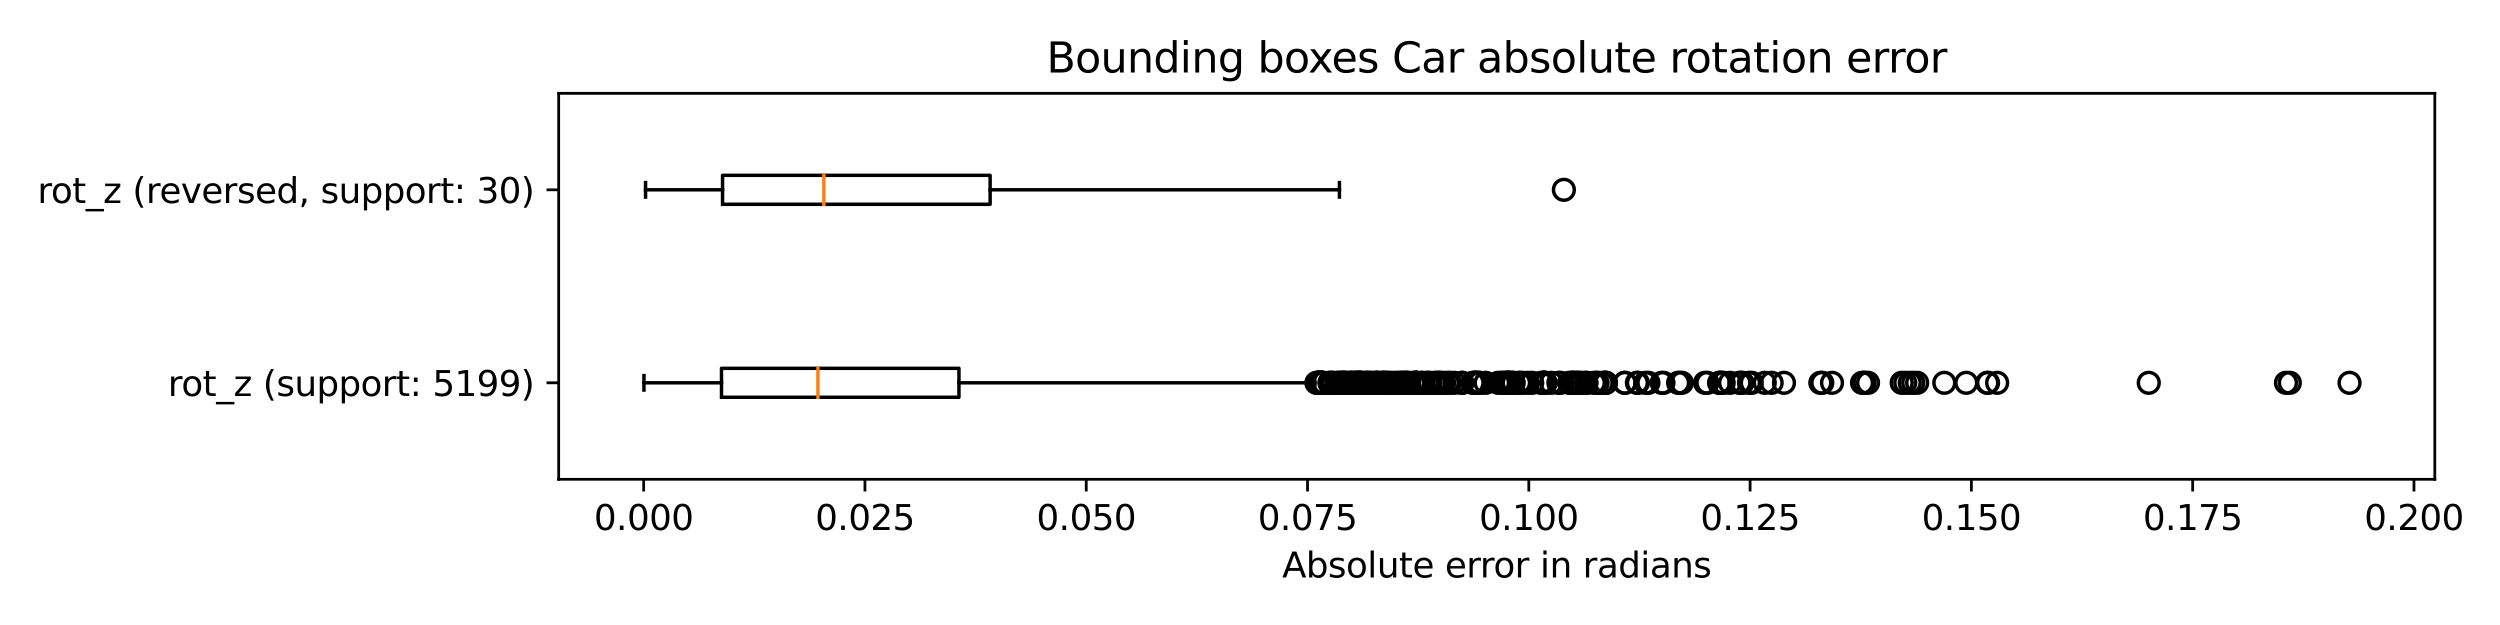 <?xml version="1.0" encoding="utf-8" standalone="no"?>
<!DOCTYPE svg PUBLIC "-//W3C//DTD SVG 1.1//EN"
  "http://www.w3.org/Graphics/SVG/1.1/DTD/svg11.dtd">
<svg xmlns:xlink="http://www.w3.org/1999/xlink" width="720pt" height="180pt" viewBox="0 0 720 180" xmlns="http://www.w3.org/2000/svg" version="1.1">
 <defs>
  <style type="text/css">*{stroke-linejoin: round; stroke-linecap: butt}</style>
 </defs>
 <g id="figure_1">
  <g id="patch_1">
   <path d="M 0 180 
L 720 180 
L 720 0 
L 0 0 
z
" style="fill: #ffffff"/>
  </g>
  <g id="axes_1">
   <g id="patch_2">
    <path d="M 160.9 138.04 
L 701.223 138.04 
L 701.223 26.88 
L 160.9 26.88 
z
" style="fill: #ffffff"/>
   </g>
   <g id="matplotlib.axis_1">
    <g id="xtick_1">
     <g id="line2d_1">
      <defs>
       <path id="m8ab676c449" d="M 0 0 
L 0 3.5 
" style="stroke: #000000; stroke-width: 0.8"/>
      </defs>
      <g>
       <use xlink:href="#m8ab676c449" x="185.374" y="138.04" style="stroke: #000000; stroke-width: 0.8"/>
      </g>
     </g>
     <g id="text_1">
      <!-- 0.000 -->
      <g transform="translate(171.06 152.638)scale(0.1 -0.1)">
       <defs>
        <path id="DejaVuSans-30" d="M 2034 4250 
Q 1547 4250 1301 3770 
Q 1056 3291 1056 2328 
Q 1056 1369 1301 889 
Q 1547 409 2034 409 
Q 2525 409 2770 889 
Q 3016 1369 3016 2328 
Q 3016 3291 2770 3770 
Q 2525 4250 2034 4250 
z
M 2034 4750 
Q 2819 4750 3233 4129 
Q 3647 3509 3647 2328 
Q 3647 1150 3233 529 
Q 2819 -91 2034 -91 
Q 1250 -91 836 529 
Q 422 1150 422 2328 
Q 422 3509 836 4129 
Q 1250 4750 2034 4750 
z
" transform="scale(0.016)"/>
        <path id="DejaVuSans-2e" d="M 684 794 
L 1344 794 
L 1344 0 
L 684 0 
L 684 794 
z
" transform="scale(0.016)"/>
       </defs>
       <use xlink:href="#DejaVuSans-30"/>
       <use xlink:href="#DejaVuSans-2e" x="63.623"/>
       <use xlink:href="#DejaVuSans-30" x="95.41"/>
       <use xlink:href="#DejaVuSans-30" x="159.033"/>
       <use xlink:href="#DejaVuSans-30" x="222.656"/>
      </g>
     </g>
    </g>
    <g id="xtick_2">
     <g id="line2d_2">
      <g>
       <use xlink:href="#m8ab676c449" x="249.105" y="138.04" style="stroke: #000000; stroke-width: 0.8"/>
      </g>
     </g>
     <g id="text_2">
      <!-- 0.025 -->
      <g transform="translate(234.791 152.638)scale(0.1 -0.1)">
       <defs>
        <path id="DejaVuSans-32" d="M 1228 531 
L 3431 531 
L 3431 0 
L 469 0 
L 469 531 
Q 828 903 1448 1529 
Q 2069 2156 2228 2338 
Q 2531 2678 2651 2914 
Q 2772 3150 2772 3378 
Q 2772 3750 2511 3984 
Q 2250 4219 1831 4219 
Q 1534 4219 1204 4116 
Q 875 4013 500 3803 
L 500 4441 
Q 881 4594 1212 4672 
Q 1544 4750 1819 4750 
Q 2544 4750 2975 4387 
Q 3406 4025 3406 3419 
Q 3406 3131 3298 2873 
Q 3191 2616 2906 2266 
Q 2828 2175 2409 1742 
Q 1991 1309 1228 531 
z
" transform="scale(0.016)"/>
        <path id="DejaVuSans-35" d="M 691 4666 
L 3169 4666 
L 3169 4134 
L 1269 4134 
L 1269 2991 
Q 1406 3038 1543 3061 
Q 1681 3084 1819 3084 
Q 2600 3084 3056 2656 
Q 3513 2228 3513 1497 
Q 3513 744 3044 326 
Q 2575 -91 1722 -91 
Q 1428 -91 1123 -41 
Q 819 9 494 109 
L 494 744 
Q 775 591 1075 516 
Q 1375 441 1709 441 
Q 2250 441 2565 725 
Q 2881 1009 2881 1497 
Q 2881 1984 2565 2268 
Q 2250 2553 1709 2553 
Q 1456 2553 1204 2497 
Q 953 2441 691 2322 
L 691 4666 
z
" transform="scale(0.016)"/>
       </defs>
       <use xlink:href="#DejaVuSans-30"/>
       <use xlink:href="#DejaVuSans-2e" x="63.623"/>
       <use xlink:href="#DejaVuSans-30" x="95.41"/>
       <use xlink:href="#DejaVuSans-32" x="159.033"/>
       <use xlink:href="#DejaVuSans-35" x="222.656"/>
      </g>
     </g>
    </g>
    <g id="xtick_3">
     <g id="line2d_3">
      <g>
       <use xlink:href="#m8ab676c449" x="312.836" y="138.04" style="stroke: #000000; stroke-width: 0.8"/>
      </g>
     </g>
     <g id="text_3">
      <!-- 0.050 -->
      <g transform="translate(298.522 152.638)scale(0.1 -0.1)">
       <use xlink:href="#DejaVuSans-30"/>
       <use xlink:href="#DejaVuSans-2e" x="63.623"/>
       <use xlink:href="#DejaVuSans-30" x="95.41"/>
       <use xlink:href="#DejaVuSans-35" x="159.033"/>
       <use xlink:href="#DejaVuSans-30" x="222.656"/>
      </g>
     </g>
    </g>
    <g id="xtick_4">
     <g id="line2d_4">
      <g>
       <use xlink:href="#m8ab676c449" x="376.567" y="138.04" style="stroke: #000000; stroke-width: 0.8"/>
      </g>
     </g>
     <g id="text_4">
      <!-- 0.075 -->
      <g transform="translate(362.252 152.638)scale(0.1 -0.1)">
       <defs>
        <path id="DejaVuSans-37" d="M 525 4666 
L 3525 4666 
L 3525 4397 
L 1831 0 
L 1172 0 
L 2766 4134 
L 525 4134 
L 525 4666 
z
" transform="scale(0.016)"/>
       </defs>
       <use xlink:href="#DejaVuSans-30"/>
       <use xlink:href="#DejaVuSans-2e" x="63.623"/>
       <use xlink:href="#DejaVuSans-30" x="95.41"/>
       <use xlink:href="#DejaVuSans-37" x="159.033"/>
       <use xlink:href="#DejaVuSans-35" x="222.656"/>
      </g>
     </g>
    </g>
    <g id="xtick_5">
     <g id="line2d_5">
      <g>
       <use xlink:href="#m8ab676c449" x="440.298" y="138.04" style="stroke: #000000; stroke-width: 0.8"/>
      </g>
     </g>
     <g id="text_5">
      <!-- 0.100 -->
      <g transform="translate(425.983 152.638)scale(0.1 -0.1)">
       <defs>
        <path id="DejaVuSans-31" d="M 794 531 
L 1825 531 
L 1825 4091 
L 703 3866 
L 703 4441 
L 1819 4666 
L 2450 4666 
L 2450 531 
L 3481 531 
L 3481 0 
L 794 0 
L 794 531 
z
" transform="scale(0.016)"/>
       </defs>
       <use xlink:href="#DejaVuSans-30"/>
       <use xlink:href="#DejaVuSans-2e" x="63.623"/>
       <use xlink:href="#DejaVuSans-31" x="95.41"/>
       <use xlink:href="#DejaVuSans-30" x="159.033"/>
       <use xlink:href="#DejaVuSans-30" x="222.656"/>
      </g>
     </g>
    </g>
    <g id="xtick_6">
     <g id="line2d_6">
      <g>
       <use xlink:href="#m8ab676c449" x="504.028" y="138.04" style="stroke: #000000; stroke-width: 0.8"/>
      </g>
     </g>
     <g id="text_6">
      <!-- 0.125 -->
      <g transform="translate(489.714 152.638)scale(0.1 -0.1)">
       <use xlink:href="#DejaVuSans-30"/>
       <use xlink:href="#DejaVuSans-2e" x="63.623"/>
       <use xlink:href="#DejaVuSans-31" x="95.41"/>
       <use xlink:href="#DejaVuSans-32" x="159.033"/>
       <use xlink:href="#DejaVuSans-35" x="222.656"/>
      </g>
     </g>
    </g>
    <g id="xtick_7">
     <g id="line2d_7">
      <g>
       <use xlink:href="#m8ab676c449" x="567.759" y="138.04" style="stroke: #000000; stroke-width: 0.8"/>
      </g>
     </g>
     <g id="text_7">
      <!-- 0.150 -->
      <g transform="translate(553.445 152.638)scale(0.1 -0.1)">
       <use xlink:href="#DejaVuSans-30"/>
       <use xlink:href="#DejaVuSans-2e" x="63.623"/>
       <use xlink:href="#DejaVuSans-31" x="95.41"/>
       <use xlink:href="#DejaVuSans-35" x="159.033"/>
       <use xlink:href="#DejaVuSans-30" x="222.656"/>
      </g>
     </g>
    </g>
    <g id="xtick_8">
     <g id="line2d_8">
      <g>
       <use xlink:href="#m8ab676c449" x="631.49" y="138.04" style="stroke: #000000; stroke-width: 0.8"/>
      </g>
     </g>
     <g id="text_8">
      <!-- 0.175 -->
      <g transform="translate(617.176 152.638)scale(0.1 -0.1)">
       <use xlink:href="#DejaVuSans-30"/>
       <use xlink:href="#DejaVuSans-2e" x="63.623"/>
       <use xlink:href="#DejaVuSans-31" x="95.41"/>
       <use xlink:href="#DejaVuSans-37" x="159.033"/>
       <use xlink:href="#DejaVuSans-35" x="222.656"/>
      </g>
     </g>
    </g>
    <g id="xtick_9">
     <g id="line2d_9">
      <g>
       <use xlink:href="#m8ab676c449" x="695.221" y="138.04" style="stroke: #000000; stroke-width: 0.8"/>
      </g>
     </g>
     <g id="text_9">
      <!-- 0.200 -->
      <g transform="translate(680.907 152.638)scale(0.1 -0.1)">
       <use xlink:href="#DejaVuSans-30"/>
       <use xlink:href="#DejaVuSans-2e" x="63.623"/>
       <use xlink:href="#DejaVuSans-32" x="95.41"/>
       <use xlink:href="#DejaVuSans-30" x="159.033"/>
       <use xlink:href="#DejaVuSans-30" x="222.656"/>
      </g>
     </g>
    </g>
    <g id="text_10">
     <!-- Absolute error in radians -->
     <g transform="translate(369.261 166.317)scale(0.1 -0.1)">
      <defs>
       <path id="DejaVuSans-41" d="M 2188 4044 
L 1331 1722 
L 3047 1722 
L 2188 4044 
z
M 1831 4666 
L 2547 4666 
L 4325 0 
L 3669 0 
L 3244 1197 
L 1141 1197 
L 716 0 
L 50 0 
L 1831 4666 
z
" transform="scale(0.016)"/>
       <path id="DejaVuSans-62" d="M 3116 1747 
Q 3116 2381 2855 2742 
Q 2594 3103 2138 3103 
Q 1681 3103 1420 2742 
Q 1159 2381 1159 1747 
Q 1159 1113 1420 752 
Q 1681 391 2138 391 
Q 2594 391 2855 752 
Q 3116 1113 3116 1747 
z
M 1159 2969 
Q 1341 3281 1617 3432 
Q 1894 3584 2278 3584 
Q 2916 3584 3314 3078 
Q 3713 2572 3713 1747 
Q 3713 922 3314 415 
Q 2916 -91 2278 -91 
Q 1894 -91 1617 61 
Q 1341 213 1159 525 
L 1159 0 
L 581 0 
L 581 4863 
L 1159 4863 
L 1159 2969 
z
" transform="scale(0.016)"/>
       <path id="DejaVuSans-73" d="M 2834 3397 
L 2834 2853 
Q 2591 2978 2328 3040 
Q 2066 3103 1784 3103 
Q 1356 3103 1142 2972 
Q 928 2841 928 2578 
Q 928 2378 1081 2264 
Q 1234 2150 1697 2047 
L 1894 2003 
Q 2506 1872 2764 1633 
Q 3022 1394 3022 966 
Q 3022 478 2636 193 
Q 2250 -91 1575 -91 
Q 1294 -91 989 -36 
Q 684 19 347 128 
L 347 722 
Q 666 556 975 473 
Q 1284 391 1588 391 
Q 1994 391 2212 530 
Q 2431 669 2431 922 
Q 2431 1156 2273 1281 
Q 2116 1406 1581 1522 
L 1381 1569 
Q 847 1681 609 1914 
Q 372 2147 372 2553 
Q 372 3047 722 3315 
Q 1072 3584 1716 3584 
Q 2034 3584 2315 3537 
Q 2597 3491 2834 3397 
z
" transform="scale(0.016)"/>
       <path id="DejaVuSans-6f" d="M 1959 3097 
Q 1497 3097 1228 2736 
Q 959 2375 959 1747 
Q 959 1119 1226 758 
Q 1494 397 1959 397 
Q 2419 397 2687 759 
Q 2956 1122 2956 1747 
Q 2956 2369 2687 2733 
Q 2419 3097 1959 3097 
z
M 1959 3584 
Q 2709 3584 3137 3096 
Q 3566 2609 3566 1747 
Q 3566 888 3137 398 
Q 2709 -91 1959 -91 
Q 1206 -91 779 398 
Q 353 888 353 1747 
Q 353 2609 779 3096 
Q 1206 3584 1959 3584 
z
" transform="scale(0.016)"/>
       <path id="DejaVuSans-6c" d="M 603 4863 
L 1178 4863 
L 1178 0 
L 603 0 
L 603 4863 
z
" transform="scale(0.016)"/>
       <path id="DejaVuSans-75" d="M 544 1381 
L 544 3500 
L 1119 3500 
L 1119 1403 
Q 1119 906 1312 657 
Q 1506 409 1894 409 
Q 2359 409 2629 706 
Q 2900 1003 2900 1516 
L 2900 3500 
L 3475 3500 
L 3475 0 
L 2900 0 
L 2900 538 
Q 2691 219 2414 64 
Q 2138 -91 1772 -91 
Q 1169 -91 856 284 
Q 544 659 544 1381 
z
M 1991 3584 
L 1991 3584 
z
" transform="scale(0.016)"/>
       <path id="DejaVuSans-74" d="M 1172 4494 
L 1172 3500 
L 2356 3500 
L 2356 3053 
L 1172 3053 
L 1172 1153 
Q 1172 725 1289 603 
Q 1406 481 1766 481 
L 2356 481 
L 2356 0 
L 1766 0 
Q 1100 0 847 248 
Q 594 497 594 1153 
L 594 3053 
L 172 3053 
L 172 3500 
L 594 3500 
L 594 4494 
L 1172 4494 
z
" transform="scale(0.016)"/>
       <path id="DejaVuSans-65" d="M 3597 1894 
L 3597 1613 
L 953 1613 
Q 991 1019 1311 708 
Q 1631 397 2203 397 
Q 2534 397 2845 478 
Q 3156 559 3463 722 
L 3463 178 
Q 3153 47 2828 -22 
Q 2503 -91 2169 -91 
Q 1331 -91 842 396 
Q 353 884 353 1716 
Q 353 2575 817 3079 
Q 1281 3584 2069 3584 
Q 2775 3584 3186 3129 
Q 3597 2675 3597 1894 
z
M 3022 2063 
Q 3016 2534 2758 2815 
Q 2500 3097 2075 3097 
Q 1594 3097 1305 2825 
Q 1016 2553 972 2059 
L 3022 2063 
z
" transform="scale(0.016)"/>
       <path id="DejaVuSans-20" transform="scale(0.016)"/>
       <path id="DejaVuSans-72" d="M 2631 2963 
Q 2534 3019 2420 3045 
Q 2306 3072 2169 3072 
Q 1681 3072 1420 2755 
Q 1159 2438 1159 1844 
L 1159 0 
L 581 0 
L 581 3500 
L 1159 3500 
L 1159 2956 
Q 1341 3275 1631 3429 
Q 1922 3584 2338 3584 
Q 2397 3584 2469 3576 
Q 2541 3569 2628 3553 
L 2631 2963 
z
" transform="scale(0.016)"/>
       <path id="DejaVuSans-69" d="M 603 3500 
L 1178 3500 
L 1178 0 
L 603 0 
L 603 3500 
z
M 603 4863 
L 1178 4863 
L 1178 4134 
L 603 4134 
L 603 4863 
z
" transform="scale(0.016)"/>
       <path id="DejaVuSans-6e" d="M 3513 2113 
L 3513 0 
L 2938 0 
L 2938 2094 
Q 2938 2591 2744 2837 
Q 2550 3084 2163 3084 
Q 1697 3084 1428 2787 
Q 1159 2491 1159 1978 
L 1159 0 
L 581 0 
L 581 3500 
L 1159 3500 
L 1159 2956 
Q 1366 3272 1645 3428 
Q 1925 3584 2291 3584 
Q 2894 3584 3203 3211 
Q 3513 2838 3513 2113 
z
" transform="scale(0.016)"/>
       <path id="DejaVuSans-61" d="M 2194 1759 
Q 1497 1759 1228 1600 
Q 959 1441 959 1056 
Q 959 750 1161 570 
Q 1363 391 1709 391 
Q 2188 391 2477 730 
Q 2766 1069 2766 1631 
L 2766 1759 
L 2194 1759 
z
M 3341 1997 
L 3341 0 
L 2766 0 
L 2766 531 
Q 2569 213 2275 61 
Q 1981 -91 1556 -91 
Q 1019 -91 701 211 
Q 384 513 384 1019 
Q 384 1609 779 1909 
Q 1175 2209 1959 2209 
L 2766 2209 
L 2766 2266 
Q 2766 2663 2505 2880 
Q 2244 3097 1772 3097 
Q 1472 3097 1187 3025 
Q 903 2953 641 2809 
L 641 3341 
Q 956 3463 1253 3523 
Q 1550 3584 1831 3584 
Q 2591 3584 2966 3190 
Q 3341 2797 3341 1997 
z
" transform="scale(0.016)"/>
       <path id="DejaVuSans-64" d="M 2906 2969 
L 2906 4863 
L 3481 4863 
L 3481 0 
L 2906 0 
L 2906 525 
Q 2725 213 2448 61 
Q 2172 -91 1784 -91 
Q 1150 -91 751 415 
Q 353 922 353 1747 
Q 353 2572 751 3078 
Q 1150 3584 1784 3584 
Q 2172 3584 2448 3432 
Q 2725 3281 2906 2969 
z
M 947 1747 
Q 947 1113 1208 752 
Q 1469 391 1925 391 
Q 2381 391 2643 752 
Q 2906 1113 2906 1747 
Q 2906 2381 2643 2742 
Q 2381 3103 1925 3103 
Q 1469 3103 1208 2742 
Q 947 2381 947 1747 
z
" transform="scale(0.016)"/>
      </defs>
      <use xlink:href="#DejaVuSans-41"/>
      <use xlink:href="#DejaVuSans-62" x="68.408"/>
      <use xlink:href="#DejaVuSans-73" x="131.885"/>
      <use xlink:href="#DejaVuSans-6f" x="183.984"/>
      <use xlink:href="#DejaVuSans-6c" x="245.166"/>
      <use xlink:href="#DejaVuSans-75" x="272.949"/>
      <use xlink:href="#DejaVuSans-74" x="336.328"/>
      <use xlink:href="#DejaVuSans-65" x="375.537"/>
      <use xlink:href="#DejaVuSans-20" x="437.061"/>
      <use xlink:href="#DejaVuSans-65" x="468.848"/>
      <use xlink:href="#DejaVuSans-72" x="530.371"/>
      <use xlink:href="#DejaVuSans-72" x="569.734"/>
      <use xlink:href="#DejaVuSans-6f" x="608.598"/>
      <use xlink:href="#DejaVuSans-72" x="669.779"/>
      <use xlink:href="#DejaVuSans-20" x="710.893"/>
      <use xlink:href="#DejaVuSans-69" x="742.68"/>
      <use xlink:href="#DejaVuSans-6e" x="770.463"/>
      <use xlink:href="#DejaVuSans-20" x="833.842"/>
      <use xlink:href="#DejaVuSans-72" x="865.629"/>
      <use xlink:href="#DejaVuSans-61" x="906.742"/>
      <use xlink:href="#DejaVuSans-64" x="968.021"/>
      <use xlink:href="#DejaVuSans-69" x="1031.498"/>
      <use xlink:href="#DejaVuSans-61" x="1059.281"/>
      <use xlink:href="#DejaVuSans-6e" x="1120.561"/>
      <use xlink:href="#DejaVuSans-73" x="1183.939"/>
     </g>
    </g>
   </g>
   <g id="matplotlib.axis_2">
    <g id="ytick_1">
     <g id="line2d_10">
      <defs>
       <path id="md61f427303" d="M 0 0 
L -3.5 0 
" style="stroke: #000000; stroke-width: 0.8"/>
      </defs>
      <g>
       <use xlink:href="#md61f427303" x="160.9" y="110.25" style="stroke: #000000; stroke-width: 0.8"/>
      </g>
     </g>
     <g id="text_11">
      <!-- rot_z (support: 5199) -->
      <g transform="translate(48.355 114.044)scale(0.1 -0.1)">
       <defs>
        <path id="DejaVuSans-5f" d="M 3263 -1063 
L 3263 -1509 
L -63 -1509 
L -63 -1063 
L 3263 -1063 
z
" transform="scale(0.016)"/>
        <path id="DejaVuSans-7a" d="M 353 3500 
L 3084 3500 
L 3084 2975 
L 922 459 
L 3084 459 
L 3084 0 
L 275 0 
L 275 525 
L 2438 3041 
L 353 3041 
L 353 3500 
z
" transform="scale(0.016)"/>
        <path id="DejaVuSans-28" d="M 1984 4856 
Q 1566 4138 1362 3434 
Q 1159 2731 1159 2009 
Q 1159 1288 1364 580 
Q 1569 -128 1984 -844 
L 1484 -844 
Q 1016 -109 783 600 
Q 550 1309 550 2009 
Q 550 2706 781 3412 
Q 1013 4119 1484 4856 
L 1984 4856 
z
" transform="scale(0.016)"/>
        <path id="DejaVuSans-70" d="M 1159 525 
L 1159 -1331 
L 581 -1331 
L 581 3500 
L 1159 3500 
L 1159 2969 
Q 1341 3281 1617 3432 
Q 1894 3584 2278 3584 
Q 2916 3584 3314 3078 
Q 3713 2572 3713 1747 
Q 3713 922 3314 415 
Q 2916 -91 2278 -91 
Q 1894 -91 1617 61 
Q 1341 213 1159 525 
z
M 3116 1747 
Q 3116 2381 2855 2742 
Q 2594 3103 2138 3103 
Q 1681 3103 1420 2742 
Q 1159 2381 1159 1747 
Q 1159 1113 1420 752 
Q 1681 391 2138 391 
Q 2594 391 2855 752 
Q 3116 1113 3116 1747 
z
" transform="scale(0.016)"/>
        <path id="DejaVuSans-3a" d="M 750 794 
L 1409 794 
L 1409 0 
L 750 0 
L 750 794 
z
M 750 3309 
L 1409 3309 
L 1409 2516 
L 750 2516 
L 750 3309 
z
" transform="scale(0.016)"/>
        <path id="DejaVuSans-39" d="M 703 97 
L 703 672 
Q 941 559 1184 500 
Q 1428 441 1663 441 
Q 2288 441 2617 861 
Q 2947 1281 2994 2138 
Q 2813 1869 2534 1725 
Q 2256 1581 1919 1581 
Q 1219 1581 811 2004 
Q 403 2428 403 3163 
Q 403 3881 828 4315 
Q 1253 4750 1959 4750 
Q 2769 4750 3195 4129 
Q 3622 3509 3622 2328 
Q 3622 1225 3098 567 
Q 2575 -91 1691 -91 
Q 1453 -91 1209 -44 
Q 966 3 703 97 
z
M 1959 2075 
Q 2384 2075 2632 2365 
Q 2881 2656 2881 3163 
Q 2881 3666 2632 3958 
Q 2384 4250 1959 4250 
Q 1534 4250 1286 3958 
Q 1038 3666 1038 3163 
Q 1038 2656 1286 2365 
Q 1534 2075 1959 2075 
z
" transform="scale(0.016)"/>
        <path id="DejaVuSans-29" d="M 513 4856 
L 1013 4856 
Q 1481 4119 1714 3412 
Q 1947 2706 1947 2009 
Q 1947 1309 1714 600 
Q 1481 -109 1013 -844 
L 513 -844 
Q 928 -128 1133 580 
Q 1338 1288 1338 2009 
Q 1338 2731 1133 3434 
Q 928 4138 513 4856 
z
" transform="scale(0.016)"/>
       </defs>
       <use xlink:href="#DejaVuSans-72"/>
       <use xlink:href="#DejaVuSans-6f" x="38.863"/>
       <use xlink:href="#DejaVuSans-74" x="100.045"/>
       <use xlink:href="#DejaVuSans-5f" x="139.254"/>
       <use xlink:href="#DejaVuSans-7a" x="189.254"/>
       <use xlink:href="#DejaVuSans-20" x="241.744"/>
       <use xlink:href="#DejaVuSans-28" x="273.531"/>
       <use xlink:href="#DejaVuSans-73" x="312.545"/>
       <use xlink:href="#DejaVuSans-75" x="364.645"/>
       <use xlink:href="#DejaVuSans-70" x="428.023"/>
       <use xlink:href="#DejaVuSans-70" x="491.5"/>
       <use xlink:href="#DejaVuSans-6f" x="554.977"/>
       <use xlink:href="#DejaVuSans-72" x="616.158"/>
       <use xlink:href="#DejaVuSans-74" x="657.271"/>
       <use xlink:href="#DejaVuSans-3a" x="696.48"/>
       <use xlink:href="#DejaVuSans-20" x="730.172"/>
       <use xlink:href="#DejaVuSans-35" x="761.959"/>
       <use xlink:href="#DejaVuSans-31" x="825.582"/>
       <use xlink:href="#DejaVuSans-39" x="889.205"/>
       <use xlink:href="#DejaVuSans-39" x="952.828"/>
       <use xlink:href="#DejaVuSans-29" x="1016.451"/>
      </g>
     </g>
    </g>
    <g id="ytick_2">
     <g id="line2d_11">
      <g>
       <use xlink:href="#md61f427303" x="160.9" y="54.67" style="stroke: #000000; stroke-width: 0.8"/>
      </g>
     </g>
     <g id="text_12">
      <!-- rot_z (reversed, support: 30) -->
      <g transform="translate(10.791 58.469)scale(0.1 -0.1)">
       <defs>
        <path id="DejaVuSans-76" d="M 191 3500 
L 800 3500 
L 1894 563 
L 2988 3500 
L 3597 3500 
L 2284 0 
L 1503 0 
L 191 3500 
z
" transform="scale(0.016)"/>
        <path id="DejaVuSans-2c" d="M 750 794 
L 1409 794 
L 1409 256 
L 897 -744 
L 494 -744 
L 750 256 
L 750 794 
z
" transform="scale(0.016)"/>
        <path id="DejaVuSans-33" d="M 2597 2516 
Q 3050 2419 3304 2112 
Q 3559 1806 3559 1356 
Q 3559 666 3084 287 
Q 2609 -91 1734 -91 
Q 1441 -91 1130 -33 
Q 819 25 488 141 
L 488 750 
Q 750 597 1062 519 
Q 1375 441 1716 441 
Q 2309 441 2620 675 
Q 2931 909 2931 1356 
Q 2931 1769 2642 2001 
Q 2353 2234 1838 2234 
L 1294 2234 
L 1294 2753 
L 1863 2753 
Q 2328 2753 2575 2939 
Q 2822 3125 2822 3475 
Q 2822 3834 2567 4026 
Q 2313 4219 1838 4219 
Q 1578 4219 1281 4162 
Q 984 4106 628 3988 
L 628 4550 
Q 988 4650 1302 4700 
Q 1616 4750 1894 4750 
Q 2613 4750 3031 4423 
Q 3450 4097 3450 3541 
Q 3450 3153 3228 2886 
Q 3006 2619 2597 2516 
z
" transform="scale(0.016)"/>
       </defs>
       <use xlink:href="#DejaVuSans-72"/>
       <use xlink:href="#DejaVuSans-6f" x="38.863"/>
       <use xlink:href="#DejaVuSans-74" x="100.045"/>
       <use xlink:href="#DejaVuSans-5f" x="139.254"/>
       <use xlink:href="#DejaVuSans-7a" x="189.254"/>
       <use xlink:href="#DejaVuSans-20" x="241.744"/>
       <use xlink:href="#DejaVuSans-28" x="273.531"/>
       <use xlink:href="#DejaVuSans-72" x="312.545"/>
       <use xlink:href="#DejaVuSans-65" x="351.408"/>
       <use xlink:href="#DejaVuSans-76" x="412.932"/>
       <use xlink:href="#DejaVuSans-65" x="472.111"/>
       <use xlink:href="#DejaVuSans-72" x="533.635"/>
       <use xlink:href="#DejaVuSans-73" x="574.748"/>
       <use xlink:href="#DejaVuSans-65" x="626.848"/>
       <use xlink:href="#DejaVuSans-64" x="688.371"/>
       <use xlink:href="#DejaVuSans-2c" x="751.848"/>
       <use xlink:href="#DejaVuSans-20" x="783.635"/>
       <use xlink:href="#DejaVuSans-73" x="815.422"/>
       <use xlink:href="#DejaVuSans-75" x="867.521"/>
       <use xlink:href="#DejaVuSans-70" x="930.9"/>
       <use xlink:href="#DejaVuSans-70" x="994.377"/>
       <use xlink:href="#DejaVuSans-6f" x="1057.854"/>
       <use xlink:href="#DejaVuSans-72" x="1119.035"/>
       <use xlink:href="#DejaVuSans-74" x="1160.148"/>
       <use xlink:href="#DejaVuSans-3a" x="1199.357"/>
       <use xlink:href="#DejaVuSans-20" x="1233.049"/>
       <use xlink:href="#DejaVuSans-33" x="1264.836"/>
       <use xlink:href="#DejaVuSans-30" x="1328.459"/>
       <use xlink:href="#DejaVuSans-29" x="1392.082"/>
      </g>
     </g>
    </g>
   </g>
   <g id="line2d_12">
    <path d="M 207.79 114.418 
L 207.79 106.082 
L 276.177 106.082 
L 276.177 114.418 
L 207.79 114.418 
" clip-path="url(#pf765fb5b6c)" style="fill: none; stroke: #000000; stroke-linecap: square"/>
   </g>
   <g id="line2d_13">
    <path d="M 207.79 110.25 
L 185.46 110.25 
" clip-path="url(#pf765fb5b6c)" style="fill: none; stroke: #000000; stroke-linecap: square"/>
   </g>
   <g id="line2d_14">
    <path d="M 276.177 110.25 
L 378.68 110.25 
" clip-path="url(#pf765fb5b6c)" style="fill: none; stroke: #000000; stroke-linecap: square"/>
   </g>
   <g id="line2d_15">
    <path d="M 185.46 112.334 
L 185.46 108.166 
" clip-path="url(#pf765fb5b6c)" style="fill: none; stroke: #000000; stroke-linecap: square"/>
   </g>
   <g id="line2d_16">
    <path d="M 378.68 112.334 
L 378.68 108.166 
" clip-path="url(#pf765fb5b6c)" style="fill: none; stroke: #000000; stroke-linecap: square"/>
   </g>
   <g id="line2d_17">
    <defs>
     <path id="mf47005ba13" d="M 0 3 
C 0.796 3 1.559 2.684 2.121 2.121 
C 2.684 1.559 3 0.796 3 0 
C 3 -0.796 2.684 -1.559 2.121 -2.121 
C 1.559 -2.684 0.796 -3 0 -3 
C -0.796 -3 -1.559 -2.684 -2.121 -2.121 
C -2.684 -1.559 -3 -0.796 -3 0 
C -3 0.796 -2.684 1.559 -2.121 2.121 
C -1.559 2.684 -0.796 3 0 3 
z
" style="stroke: #000000"/>
    </defs>
    <g clip-path="url(#pf765fb5b6c)">
     <use xlink:href="#mf47005ba13" x="551.002" y="110.25" style="fill-opacity: 0; stroke: #000000"/>
     <use xlink:href="#mf47005ba13" x="382.867" y="110.25" style="fill-opacity: 0; stroke: #000000"/>
     <use xlink:href="#mf47005ba13" x="424.856" y="110.25" style="fill-opacity: 0; stroke: #000000"/>
     <use xlink:href="#mf47005ba13" x="467.936" y="110.25" style="fill-opacity: 0; stroke: #000000"/>
     <use xlink:href="#mf47005ba13" x="524.257" y="110.25" style="fill-opacity: 0; stroke: #000000"/>
     <use xlink:href="#mf47005ba13" x="379.128" y="110.25" style="fill-opacity: 0; stroke: #000000"/>
     <use xlink:href="#mf47005ba13" x="403.939" y="110.25" style="fill-opacity: 0; stroke: #000000"/>
     <use xlink:href="#mf47005ba13" x="495.361" y="110.25" style="fill-opacity: 0; stroke: #000000"/>
     <use xlink:href="#mf47005ba13" x="425.258" y="110.25" style="fill-opacity: 0; stroke: #000000"/>
     <use xlink:href="#mf47005ba13" x="391.351" y="110.25" style="fill-opacity: 0; stroke: #000000"/>
     <use xlink:href="#mf47005ba13" x="446.748" y="110.25" style="fill-opacity: 0; stroke: #000000"/>
     <use xlink:href="#mf47005ba13" x="527.617" y="110.25" style="fill-opacity: 0; stroke: #000000"/>
     <use xlink:href="#mf47005ba13" x="425.022" y="110.25" style="fill-opacity: 0; stroke: #000000"/>
     <use xlink:href="#mf47005ba13" x="433.609" y="110.25" style="fill-opacity: 0; stroke: #000000"/>
     <use xlink:href="#mf47005ba13" x="395.711" y="110.25" style="fill-opacity: 0; stroke: #000000"/>
     <use xlink:href="#mf47005ba13" x="420.959" y="110.25" style="fill-opacity: 0; stroke: #000000"/>
     <use xlink:href="#mf47005ba13" x="501.832" y="110.25" style="fill-opacity: 0; stroke: #000000"/>
     <use xlink:href="#mf47005ba13" x="566.286" y="110.25" style="fill-opacity: 0; stroke: #000000"/>
     <use xlink:href="#mf47005ba13" x="559.964" y="110.25" style="fill-opacity: 0; stroke: #000000"/>
     <use xlink:href="#mf47005ba13" x="380.417" y="110.25" style="fill-opacity: 0; stroke: #000000"/>
     <use xlink:href="#mf47005ba13" x="400.918" y="110.25" style="fill-opacity: 0; stroke: #000000"/>
     <use xlink:href="#mf47005ba13" x="435.039" y="110.25" style="fill-opacity: 0; stroke: #000000"/>
     <use xlink:href="#mf47005ba13" x="444.798" y="110.25" style="fill-opacity: 0; stroke: #000000"/>
     <use xlink:href="#mf47005ba13" x="471.426" y="110.25" style="fill-opacity: 0; stroke: #000000"/>
     <use xlink:href="#mf47005ba13" x="385.4" y="110.25" style="fill-opacity: 0; stroke: #000000"/>
     <use xlink:href="#mf47005ba13" x="426.143" y="110.25" style="fill-opacity: 0; stroke: #000000"/>
     <use xlink:href="#mf47005ba13" x="438.584" y="110.25" style="fill-opacity: 0; stroke: #000000"/>
     <use xlink:href="#mf47005ba13" x="572.557" y="110.25" style="fill-opacity: 0; stroke: #000000"/>
     <use xlink:href="#mf47005ba13" x="413.713" y="110.25" style="fill-opacity: 0; stroke: #000000"/>
     <use xlink:href="#mf47005ba13" x="380.099" y="110.25" style="fill-opacity: 0; stroke: #000000"/>
     <use xlink:href="#mf47005ba13" x="444.569" y="110.25" style="fill-opacity: 0; stroke: #000000"/>
     <use xlink:href="#mf47005ba13" x="386.547" y="110.25" style="fill-opacity: 0; stroke: #000000"/>
     <use xlink:href="#mf47005ba13" x="454.95" y="110.25" style="fill-opacity: 0; stroke: #000000"/>
     <use xlink:href="#mf47005ba13" x="495.091" y="110.25" style="fill-opacity: 0; stroke: #000000"/>
     <use xlink:href="#mf47005ba13" x="453.477" y="110.25" style="fill-opacity: 0; stroke: #000000"/>
     <use xlink:href="#mf47005ba13" x="473.873" y="110.25" style="fill-opacity: 0; stroke: #000000"/>
     <use xlink:href="#mf47005ba13" x="399.321" y="110.25" style="fill-opacity: 0; stroke: #000000"/>
     <use xlink:href="#mf47005ba13" x="437.5" y="110.25" style="fill-opacity: 0; stroke: #000000"/>
     <use xlink:href="#mf47005ba13" x="658.361" y="110.25" style="fill-opacity: 0; stroke: #000000"/>
     <use xlink:href="#mf47005ba13" x="415.919" y="110.25" style="fill-opacity: 0; stroke: #000000"/>
     <use xlink:href="#mf47005ba13" x="424.947" y="110.25" style="fill-opacity: 0; stroke: #000000"/>
     <use xlink:href="#mf47005ba13" x="536.266" y="110.25" style="fill-opacity: 0; stroke: #000000"/>
     <use xlink:href="#mf47005ba13" x="444.682" y="110.25" style="fill-opacity: 0; stroke: #000000"/>
     <use xlink:href="#mf47005ba13" x="443.786" y="110.25" style="fill-opacity: 0; stroke: #000000"/>
     <use xlink:href="#mf47005ba13" x="416.97" y="110.25" style="fill-opacity: 0; stroke: #000000"/>
     <use xlink:href="#mf47005ba13" x="407.927" y="110.25" style="fill-opacity: 0; stroke: #000000"/>
     <use xlink:href="#mf47005ba13" x="510.233" y="110.25" style="fill-opacity: 0; stroke: #000000"/>
     <use xlink:href="#mf47005ba13" x="407.006" y="110.25" style="fill-opacity: 0; stroke: #000000"/>
     <use xlink:href="#mf47005ba13" x="411.059" y="110.25" style="fill-opacity: 0; stroke: #000000"/>
     <use xlink:href="#mf47005ba13" x="548.721" y="110.25" style="fill-opacity: 0; stroke: #000000"/>
     <use xlink:href="#mf47005ba13" x="390.675" y="110.25" style="fill-opacity: 0; stroke: #000000"/>
     <use xlink:href="#mf47005ba13" x="452.628" y="110.25" style="fill-opacity: 0; stroke: #000000"/>
     <use xlink:href="#mf47005ba13" x="414.713" y="110.25" style="fill-opacity: 0; stroke: #000000"/>
     <use xlink:href="#mf47005ba13" x="390.547" y="110.25" style="fill-opacity: 0; stroke: #000000"/>
     <use xlink:href="#mf47005ba13" x="387.459" y="110.25" style="fill-opacity: 0; stroke: #000000"/>
     <use xlink:href="#mf47005ba13" x="454.39" y="110.25" style="fill-opacity: 0; stroke: #000000"/>
     <use xlink:href="#mf47005ba13" x="386.842" y="110.25" style="fill-opacity: 0; stroke: #000000"/>
     <use xlink:href="#mf47005ba13" x="418.848" y="110.25" style="fill-opacity: 0; stroke: #000000"/>
     <use xlink:href="#mf47005ba13" x="396.426" y="110.25" style="fill-opacity: 0; stroke: #000000"/>
     <use xlink:href="#mf47005ba13" x="536.932" y="110.25" style="fill-opacity: 0; stroke: #000000"/>
     <use xlink:href="#mf47005ba13" x="441.276" y="110.25" style="fill-opacity: 0; stroke: #000000"/>
     <use xlink:href="#mf47005ba13" x="389.279" y="110.25" style="fill-opacity: 0; stroke: #000000"/>
     <use xlink:href="#mf47005ba13" x="474.739" y="110.25" style="fill-opacity: 0; stroke: #000000"/>
     <use xlink:href="#mf47005ba13" x="426.093" y="110.25" style="fill-opacity: 0; stroke: #000000"/>
     <use xlink:href="#mf47005ba13" x="414.875" y="110.25" style="fill-opacity: 0; stroke: #000000"/>
     <use xlink:href="#mf47005ba13" x="401.857" y="110.25" style="fill-opacity: 0; stroke: #000000"/>
     <use xlink:href="#mf47005ba13" x="434.542" y="110.25" style="fill-opacity: 0; stroke: #000000"/>
     <use xlink:href="#mf47005ba13" x="456.892" y="110.25" style="fill-opacity: 0; stroke: #000000"/>
     <use xlink:href="#mf47005ba13" x="389.415" y="110.25" style="fill-opacity: 0; stroke: #000000"/>
     <use xlink:href="#mf47005ba13" x="445.154" y="110.25" style="fill-opacity: 0; stroke: #000000"/>
     <use xlink:href="#mf47005ba13" x="399.282" y="110.25" style="fill-opacity: 0; stroke: #000000"/>
     <use xlink:href="#mf47005ba13" x="380.826" y="110.25" style="fill-opacity: 0; stroke: #000000"/>
     <use xlink:href="#mf47005ba13" x="405.201" y="110.25" style="fill-opacity: 0; stroke: #000000"/>
     <use xlink:href="#mf47005ba13" x="462.099" y="110.25" style="fill-opacity: 0; stroke: #000000"/>
     <use xlink:href="#mf47005ba13" x="393.809" y="110.25" style="fill-opacity: 0; stroke: #000000"/>
     <use xlink:href="#mf47005ba13" x="387.089" y="110.25" style="fill-opacity: 0; stroke: #000000"/>
     <use xlink:href="#mf47005ba13" x="432.723" y="110.25" style="fill-opacity: 0; stroke: #000000"/>
     <use xlink:href="#mf47005ba13" x="391.313" y="110.25" style="fill-opacity: 0; stroke: #000000"/>
     <use xlink:href="#mf47005ba13" x="404.761" y="110.25" style="fill-opacity: 0; stroke: #000000"/>
     <use xlink:href="#mf47005ba13" x="424.113" y="110.25" style="fill-opacity: 0; stroke: #000000"/>
     <use xlink:href="#mf47005ba13" x="434.386" y="110.25" style="fill-opacity: 0; stroke: #000000"/>
     <use xlink:href="#mf47005ba13" x="389.316" y="110.25" style="fill-opacity: 0; stroke: #000000"/>
     <use xlink:href="#mf47005ba13" x="380.498" y="110.25" style="fill-opacity: 0; stroke: #000000"/>
     <use xlink:href="#mf47005ba13" x="498.245" y="110.25" style="fill-opacity: 0; stroke: #000000"/>
     <use xlink:href="#mf47005ba13" x="449.366" y="110.25" style="fill-opacity: 0; stroke: #000000"/>
     <use xlink:href="#mf47005ba13" x="385.815" y="110.25" style="fill-opacity: 0; stroke: #000000"/>
     <use xlink:href="#mf47005ba13" x="459.028" y="110.25" style="fill-opacity: 0; stroke: #000000"/>
     <use xlink:href="#mf47005ba13" x="427.85" y="110.25" style="fill-opacity: 0; stroke: #000000"/>
     <use xlink:href="#mf47005ba13" x="503.714" y="110.25" style="fill-opacity: 0; stroke: #000000"/>
     <use xlink:href="#mf47005ba13" x="411.79" y="110.25" style="fill-opacity: 0; stroke: #000000"/>
     <use xlink:href="#mf47005ba13" x="380.712" y="110.25" style="fill-opacity: 0; stroke: #000000"/>
     <use xlink:href="#mf47005ba13" x="388.542" y="110.25" style="fill-opacity: 0; stroke: #000000"/>
     <use xlink:href="#mf47005ba13" x="407.878" y="110.25" style="fill-opacity: 0; stroke: #000000"/>
     <use xlink:href="#mf47005ba13" x="379.567" y="110.25" style="fill-opacity: 0; stroke: #000000"/>
     <use xlink:href="#mf47005ba13" x="380.247" y="110.25" style="fill-opacity: 0; stroke: #000000"/>
     <use xlink:href="#mf47005ba13" x="460.108" y="110.25" style="fill-opacity: 0; stroke: #000000"/>
     <use xlink:href="#mf47005ba13" x="444.361" y="110.25" style="fill-opacity: 0; stroke: #000000"/>
     <use xlink:href="#mf47005ba13" x="484.359" y="110.25" style="fill-opacity: 0; stroke: #000000"/>
     <use xlink:href="#mf47005ba13" x="504.5" y="110.25" style="fill-opacity: 0; stroke: #000000"/>
     <use xlink:href="#mf47005ba13" x="491.731" y="110.25" style="fill-opacity: 0; stroke: #000000"/>
     <use xlink:href="#mf47005ba13" x="547.689" y="110.25" style="fill-opacity: 0; stroke: #000000"/>
     <use xlink:href="#mf47005ba13" x="432.488" y="110.25" style="fill-opacity: 0; stroke: #000000"/>
     <use xlink:href="#mf47005ba13" x="483.758" y="110.25" style="fill-opacity: 0; stroke: #000000"/>
     <use xlink:href="#mf47005ba13" x="456.829" y="110.25" style="fill-opacity: 0; stroke: #000000"/>
     <use xlink:href="#mf47005ba13" x="379.685" y="110.25" style="fill-opacity: 0; stroke: #000000"/>
     <use xlink:href="#mf47005ba13" x="396.778" y="110.25" style="fill-opacity: 0; stroke: #000000"/>
     <use xlink:href="#mf47005ba13" x="434.81" y="110.25" style="fill-opacity: 0; stroke: #000000"/>
     <use xlink:href="#mf47005ba13" x="410.97" y="110.25" style="fill-opacity: 0; stroke: #000000"/>
     <use xlink:href="#mf47005ba13" x="392.079" y="110.25" style="fill-opacity: 0; stroke: #000000"/>
     <use xlink:href="#mf47005ba13" x="448.816" y="110.25" style="fill-opacity: 0; stroke: #000000"/>
     <use xlink:href="#mf47005ba13" x="513.786" y="110.25" style="fill-opacity: 0; stroke: #000000"/>
     <use xlink:href="#mf47005ba13" x="471.719" y="110.25" style="fill-opacity: 0; stroke: #000000"/>
     <use xlink:href="#mf47005ba13" x="387.946" y="110.25" style="fill-opacity: 0; stroke: #000000"/>
     <use xlink:href="#mf47005ba13" x="434.351" y="110.25" style="fill-opacity: 0; stroke: #000000"/>
     <use xlink:href="#mf47005ba13" x="676.663" y="110.25" style="fill-opacity: 0; stroke: #000000"/>
     <use xlink:href="#mf47005ba13" x="491.054" y="110.25" style="fill-opacity: 0; stroke: #000000"/>
     <use xlink:href="#mf47005ba13" x="403.912" y="110.25" style="fill-opacity: 0; stroke: #000000"/>
     <use xlink:href="#mf47005ba13" x="385.218" y="110.25" style="fill-opacity: 0; stroke: #000000"/>
     <use xlink:href="#mf47005ba13" x="407.99" y="110.25" style="fill-opacity: 0; stroke: #000000"/>
     <use xlink:href="#mf47005ba13" x="552.137" y="110.25" style="fill-opacity: 0; stroke: #000000"/>
     <use xlink:href="#mf47005ba13" x="495.836" y="110.25" style="fill-opacity: 0; stroke: #000000"/>
     <use xlink:href="#mf47005ba13" x="437.768" y="110.25" style="fill-opacity: 0; stroke: #000000"/>
     <use xlink:href="#mf47005ba13" x="383.046" y="110.25" style="fill-opacity: 0; stroke: #000000"/>
     <use xlink:href="#mf47005ba13" x="398.398" y="110.25" style="fill-opacity: 0; stroke: #000000"/>
     <use xlink:href="#mf47005ba13" x="483.3" y="110.25" style="fill-opacity: 0; stroke: #000000"/>
     <use xlink:href="#mf47005ba13" x="404.737" y="110.25" style="fill-opacity: 0; stroke: #000000"/>
     <use xlink:href="#mf47005ba13" x="384.044" y="110.25" style="fill-opacity: 0; stroke: #000000"/>
     <use xlink:href="#mf47005ba13" x="380.036" y="110.25" style="fill-opacity: 0; stroke: #000000"/>
     <use xlink:href="#mf47005ba13" x="537.991" y="110.25" style="fill-opacity: 0; stroke: #000000"/>
     <use xlink:href="#mf47005ba13" x="455.817" y="110.25" style="fill-opacity: 0; stroke: #000000"/>
     <use xlink:href="#mf47005ba13" x="435.943" y="110.25" style="fill-opacity: 0; stroke: #000000"/>
     <use xlink:href="#mf47005ba13" x="434.107" y="110.25" style="fill-opacity: 0; stroke: #000000"/>
     <use xlink:href="#mf47005ba13" x="452.742" y="110.25" style="fill-opacity: 0; stroke: #000000"/>
     <use xlink:href="#mf47005ba13" x="402.691" y="110.25" style="fill-opacity: 0; stroke: #000000"/>
     <use xlink:href="#mf47005ba13" x="424.457" y="110.25" style="fill-opacity: 0; stroke: #000000"/>
     <use xlink:href="#mf47005ba13" x="407.879" y="110.25" style="fill-opacity: 0; stroke: #000000"/>
     <use xlink:href="#mf47005ba13" x="409.415" y="110.25" style="fill-opacity: 0; stroke: #000000"/>
     <use xlink:href="#mf47005ba13" x="467.977" y="110.25" style="fill-opacity: 0; stroke: #000000"/>
     <use xlink:href="#mf47005ba13" x="403.151" y="110.25" style="fill-opacity: 0; stroke: #000000"/>
     <use xlink:href="#mf47005ba13" x="572.351" y="110.25" style="fill-opacity: 0; stroke: #000000"/>
     <use xlink:href="#mf47005ba13" x="398.129" y="110.25" style="fill-opacity: 0; stroke: #000000"/>
     <use xlink:href="#mf47005ba13" x="433.597" y="110.25" style="fill-opacity: 0; stroke: #000000"/>
     <use xlink:href="#mf47005ba13" x="496.415" y="110.25" style="fill-opacity: 0; stroke: #000000"/>
     <use xlink:href="#mf47005ba13" x="421.185" y="110.25" style="fill-opacity: 0; stroke: #000000"/>
     <use xlink:href="#mf47005ba13" x="550.006" y="110.25" style="fill-opacity: 0; stroke: #000000"/>
     <use xlink:href="#mf47005ba13" x="409.584" y="110.25" style="fill-opacity: 0; stroke: #000000"/>
     <use xlink:href="#mf47005ba13" x="444.701" y="110.25" style="fill-opacity: 0; stroke: #000000"/>
     <use xlink:href="#mf47005ba13" x="536.93" y="110.25" style="fill-opacity: 0; stroke: #000000"/>
     <use xlink:href="#mf47005ba13" x="575.178" y="110.25" style="fill-opacity: 0; stroke: #000000"/>
     <use xlink:href="#mf47005ba13" x="462.417" y="110.25" style="fill-opacity: 0; stroke: #000000"/>
     <use xlink:href="#mf47005ba13" x="461.288" y="110.25" style="fill-opacity: 0; stroke: #000000"/>
     <use xlink:href="#mf47005ba13" x="431.443" y="110.25" style="fill-opacity: 0; stroke: #000000"/>
     <use xlink:href="#mf47005ba13" x="659.46" y="110.25" style="fill-opacity: 0; stroke: #000000"/>
     <use xlink:href="#mf47005ba13" x="383.547" y="110.25" style="fill-opacity: 0; stroke: #000000"/>
     <use xlink:href="#mf47005ba13" x="380.742" y="110.25" style="fill-opacity: 0; stroke: #000000"/>
     <use xlink:href="#mf47005ba13" x="478.567" y="110.25" style="fill-opacity: 0; stroke: #000000"/>
     <use xlink:href="#mf47005ba13" x="479.07" y="110.25" style="fill-opacity: 0; stroke: #000000"/>
     <use xlink:href="#mf47005ba13" x="413.058" y="110.25" style="fill-opacity: 0; stroke: #000000"/>
     <use xlink:href="#mf47005ba13" x="394.754" y="110.25" style="fill-opacity: 0; stroke: #000000"/>
     <use xlink:href="#mf47005ba13" x="414.143" y="110.25" style="fill-opacity: 0; stroke: #000000"/>
     <use xlink:href="#mf47005ba13" x="379.831" y="110.25" style="fill-opacity: 0; stroke: #000000"/>
     <use xlink:href="#mf47005ba13" x="454.271" y="110.25" style="fill-opacity: 0; stroke: #000000"/>
     <use xlink:href="#mf47005ba13" x="459.803" y="110.25" style="fill-opacity: 0; stroke: #000000"/>
     <use xlink:href="#mf47005ba13" x="500.955" y="110.25" style="fill-opacity: 0; stroke: #000000"/>
     <use xlink:href="#mf47005ba13" x="394.561" y="110.25" style="fill-opacity: 0; stroke: #000000"/>
     <use xlink:href="#mf47005ba13" x="501.415" y="110.25" style="fill-opacity: 0; stroke: #000000"/>
     <use xlink:href="#mf47005ba13" x="508.246" y="110.25" style="fill-opacity: 0; stroke: #000000"/>
     <use xlink:href="#mf47005ba13" x="462.514" y="110.25" style="fill-opacity: 0; stroke: #000000"/>
     <use xlink:href="#mf47005ba13" x="391.266" y="110.25" style="fill-opacity: 0; stroke: #000000"/>
     <use xlink:href="#mf47005ba13" x="398.467" y="110.25" style="fill-opacity: 0; stroke: #000000"/>
     <use xlink:href="#mf47005ba13" x="407.38" y="110.25" style="fill-opacity: 0; stroke: #000000"/>
     <use xlink:href="#mf47005ba13" x="451.897" y="110.25" style="fill-opacity: 0; stroke: #000000"/>
     <use xlink:href="#mf47005ba13" x="393.22" y="110.25" style="fill-opacity: 0; stroke: #000000"/>
     <use xlink:href="#mf47005ba13" x="524.813" y="110.25" style="fill-opacity: 0; stroke: #000000"/>
     <use xlink:href="#mf47005ba13" x="400.13" y="110.25" style="fill-opacity: 0; stroke: #000000"/>
     <use xlink:href="#mf47005ba13" x="417.634" y="110.25" style="fill-opacity: 0; stroke: #000000"/>
     <use xlink:href="#mf47005ba13" x="380.218" y="110.25" style="fill-opacity: 0; stroke: #000000"/>
     <use xlink:href="#mf47005ba13" x="390.305" y="110.25" style="fill-opacity: 0; stroke: #000000"/>
     <use xlink:href="#mf47005ba13" x="379.579" y="110.25" style="fill-opacity: 0; stroke: #000000"/>
     <use xlink:href="#mf47005ba13" x="391.838" y="110.25" style="fill-opacity: 0; stroke: #000000"/>
     <use xlink:href="#mf47005ba13" x="495.471" y="110.25" style="fill-opacity: 0; stroke: #000000"/>
     <use xlink:href="#mf47005ba13" x="462.281" y="110.25" style="fill-opacity: 0; stroke: #000000"/>
     <use xlink:href="#mf47005ba13" x="618.842" y="110.25" style="fill-opacity: 0; stroke: #000000"/>
     <use xlink:href="#mf47005ba13" x="435.69" y="110.25" style="fill-opacity: 0; stroke: #000000"/>
     <use xlink:href="#mf47005ba13" x="392.01" y="110.25" style="fill-opacity: 0; stroke: #000000"/>
     <use xlink:href="#mf47005ba13" x="386.591" y="110.25" style="fill-opacity: 0; stroke: #000000"/>
     <use xlink:href="#mf47005ba13" x="405.689" y="110.25" style="fill-opacity: 0; stroke: #000000"/>
     <use xlink:href="#mf47005ba13" x="396.397" y="110.25" style="fill-opacity: 0; stroke: #000000"/>
     <use xlink:href="#mf47005ba13" x="393.384" y="110.25" style="fill-opacity: 0; stroke: #000000"/>
     <use xlink:href="#mf47005ba13" x="381.261" y="110.25" style="fill-opacity: 0; stroke: #000000"/>
     <use xlink:href="#mf47005ba13" x="440.017" y="110.25" style="fill-opacity: 0; stroke: #000000"/>
     <use xlink:href="#mf47005ba13" x="397.2" y="110.25" style="fill-opacity: 0; stroke: #000000"/>
     <use xlink:href="#mf47005ba13" x="453.305" y="110.25" style="fill-opacity: 0; stroke: #000000"/>
    </g>
   </g>
   <g id="line2d_18">
    <path d="M 208.094 58.839 
L 208.094 50.502 
L 285.157 50.502 
L 285.157 58.839 
L 208.094 58.839 
" clip-path="url(#pf765fb5b6c)" style="fill: none; stroke: #000000; stroke-linecap: square"/>
   </g>
   <g id="line2d_19">
    <path d="M 208.094 54.67 
L 185.923 54.67 
" clip-path="url(#pf765fb5b6c)" style="fill: none; stroke: #000000; stroke-linecap: square"/>
   </g>
   <g id="line2d_20">
    <path d="M 285.157 54.67 
L 385.757 54.67 
" clip-path="url(#pf765fb5b6c)" style="fill: none; stroke: #000000; stroke-linecap: square"/>
   </g>
   <g id="line2d_21">
    <path d="M 185.923 56.754 
L 185.923 52.586 
" clip-path="url(#pf765fb5b6c)" style="fill: none; stroke: #000000; stroke-linecap: square"/>
   </g>
   <g id="line2d_22">
    <path d="M 385.757 56.754 
L 385.757 52.586 
" clip-path="url(#pf765fb5b6c)" style="fill: none; stroke: #000000; stroke-linecap: square"/>
   </g>
   <g id="line2d_23">
    <g clip-path="url(#pf765fb5b6c)">
     <use xlink:href="#mf47005ba13" x="450.393" y="54.67" style="fill-opacity: 0; stroke: #000000"/>
    </g>
   </g>
   <g id="line2d_24">
    <path d="M 235.57 114.418 
L 235.57 106.082 
" clip-path="url(#pf765fb5b6c)" style="fill: none; stroke: #ff7f0e; stroke-linecap: square"/>
   </g>
   <g id="line2d_25">
    <path d="M 237.277 58.839 
L 237.277 50.502 
" clip-path="url(#pf765fb5b6c)" style="fill: none; stroke: #ff7f0e; stroke-linecap: square"/>
   </g>
   <g id="patch_3">
    <path d="M 160.9 138.04 
L 160.9 26.88 
" style="fill: none; stroke: #000000; stroke-width: 0.8; stroke-linejoin: miter; stroke-linecap: square"/>
   </g>
   <g id="patch_4">
    <path d="M 701.223 138.04 
L 701.223 26.88 
" style="fill: none; stroke: #000000; stroke-width: 0.8; stroke-linejoin: miter; stroke-linecap: square"/>
   </g>
   <g id="patch_5">
    <path d="M 160.9 138.04 
L 701.223 138.04 
" style="fill: none; stroke: #000000; stroke-width: 0.8; stroke-linejoin: miter; stroke-linecap: square"/>
   </g>
   <g id="patch_6">
    <path d="M 160.9 26.88 
L 701.223 26.88 
" style="fill: none; stroke: #000000; stroke-width: 0.8; stroke-linejoin: miter; stroke-linecap: square"/>
   </g>
   <g id="text_13">
    <!-- Bounding boxes Car absolute rotation error -->
    <g transform="translate(301.396 20.88)scale(0.12 -0.12)">
     <defs>
      <path id="DejaVuSans-42" d="M 1259 2228 
L 1259 519 
L 2272 519 
Q 2781 519 3026 730 
Q 3272 941 3272 1375 
Q 3272 1813 3026 2020 
Q 2781 2228 2272 2228 
L 1259 2228 
z
M 1259 4147 
L 1259 2741 
L 2194 2741 
Q 2656 2741 2882 2914 
Q 3109 3088 3109 3444 
Q 3109 3797 2882 3972 
Q 2656 4147 2194 4147 
L 1259 4147 
z
M 628 4666 
L 2241 4666 
Q 2963 4666 3353 4366 
Q 3744 4066 3744 3513 
Q 3744 3084 3544 2831 
Q 3344 2578 2956 2516 
Q 3422 2416 3680 2098 
Q 3938 1781 3938 1306 
Q 3938 681 3513 340 
Q 3088 0 2303 0 
L 628 0 
L 628 4666 
z
" transform="scale(0.016)"/>
      <path id="DejaVuSans-67" d="M 2906 1791 
Q 2906 2416 2648 2759 
Q 2391 3103 1925 3103 
Q 1463 3103 1205 2759 
Q 947 2416 947 1791 
Q 947 1169 1205 825 
Q 1463 481 1925 481 
Q 2391 481 2648 825 
Q 2906 1169 2906 1791 
z
M 3481 434 
Q 3481 -459 3084 -895 
Q 2688 -1331 1869 -1331 
Q 1566 -1331 1297 -1286 
Q 1028 -1241 775 -1147 
L 775 -588 
Q 1028 -725 1275 -790 
Q 1522 -856 1778 -856 
Q 2344 -856 2625 -561 
Q 2906 -266 2906 331 
L 2906 616 
Q 2728 306 2450 153 
Q 2172 0 1784 0 
Q 1141 0 747 490 
Q 353 981 353 1791 
Q 353 2603 747 3093 
Q 1141 3584 1784 3584 
Q 2172 3584 2450 3431 
Q 2728 3278 2906 2969 
L 2906 3500 
L 3481 3500 
L 3481 434 
z
" transform="scale(0.016)"/>
      <path id="DejaVuSans-78" d="M 3513 3500 
L 2247 1797 
L 3578 0 
L 2900 0 
L 1881 1375 
L 863 0 
L 184 0 
L 1544 1831 
L 300 3500 
L 978 3500 
L 1906 2253 
L 2834 3500 
L 3513 3500 
z
" transform="scale(0.016)"/>
      <path id="DejaVuSans-43" d="M 4122 4306 
L 4122 3641 
Q 3803 3938 3442 4084 
Q 3081 4231 2675 4231 
Q 1875 4231 1450 3742 
Q 1025 3253 1025 2328 
Q 1025 1406 1450 917 
Q 1875 428 2675 428 
Q 3081 428 3442 575 
Q 3803 722 4122 1019 
L 4122 359 
Q 3791 134 3420 21 
Q 3050 -91 2638 -91 
Q 1578 -91 968 557 
Q 359 1206 359 2328 
Q 359 3453 968 4101 
Q 1578 4750 2638 4750 
Q 3056 4750 3426 4639 
Q 3797 4528 4122 4306 
z
" transform="scale(0.016)"/>
     </defs>
     <use xlink:href="#DejaVuSans-42"/>
     <use xlink:href="#DejaVuSans-6f" x="68.604"/>
     <use xlink:href="#DejaVuSans-75" x="129.785"/>
     <use xlink:href="#DejaVuSans-6e" x="193.164"/>
     <use xlink:href="#DejaVuSans-64" x="256.543"/>
     <use xlink:href="#DejaVuSans-69" x="320.02"/>
     <use xlink:href="#DejaVuSans-6e" x="347.803"/>
     <use xlink:href="#DejaVuSans-67" x="411.182"/>
     <use xlink:href="#DejaVuSans-20" x="474.658"/>
     <use xlink:href="#DejaVuSans-62" x="506.445"/>
     <use xlink:href="#DejaVuSans-6f" x="569.922"/>
     <use xlink:href="#DejaVuSans-78" x="627.979"/>
     <use xlink:href="#DejaVuSans-65" x="684.033"/>
     <use xlink:href="#DejaVuSans-73" x="745.557"/>
     <use xlink:href="#DejaVuSans-20" x="797.656"/>
     <use xlink:href="#DejaVuSans-43" x="829.443"/>
     <use xlink:href="#DejaVuSans-61" x="899.268"/>
     <use xlink:href="#DejaVuSans-72" x="960.547"/>
     <use xlink:href="#DejaVuSans-20" x="1001.66"/>
     <use xlink:href="#DejaVuSans-61" x="1033.447"/>
     <use xlink:href="#DejaVuSans-62" x="1094.727"/>
     <use xlink:href="#DejaVuSans-73" x="1158.203"/>
     <use xlink:href="#DejaVuSans-6f" x="1210.303"/>
     <use xlink:href="#DejaVuSans-6c" x="1271.484"/>
     <use xlink:href="#DejaVuSans-75" x="1299.268"/>
     <use xlink:href="#DejaVuSans-74" x="1362.646"/>
     <use xlink:href="#DejaVuSans-65" x="1401.855"/>
     <use xlink:href="#DejaVuSans-20" x="1463.379"/>
     <use xlink:href="#DejaVuSans-72" x="1495.166"/>
     <use xlink:href="#DejaVuSans-6f" x="1534.029"/>
     <use xlink:href="#DejaVuSans-74" x="1595.211"/>
     <use xlink:href="#DejaVuSans-61" x="1634.42"/>
     <use xlink:href="#DejaVuSans-74" x="1695.699"/>
     <use xlink:href="#DejaVuSans-69" x="1734.908"/>
     <use xlink:href="#DejaVuSans-6f" x="1762.691"/>
     <use xlink:href="#DejaVuSans-6e" x="1823.873"/>
     <use xlink:href="#DejaVuSans-20" x="1887.252"/>
     <use xlink:href="#DejaVuSans-65" x="1919.039"/>
     <use xlink:href="#DejaVuSans-72" x="1980.562"/>
     <use xlink:href="#DejaVuSans-72" x="2019.926"/>
     <use xlink:href="#DejaVuSans-6f" x="2058.789"/>
     <use xlink:href="#DejaVuSans-72" x="2119.971"/>
    </g>
   </g>
  </g>
 </g>
 <defs>
  <clipPath id="pf765fb5b6c">
   <rect x="160.9" y="26.88" width="540.323" height="111.16"/>
  </clipPath>
 </defs>
</svg>
